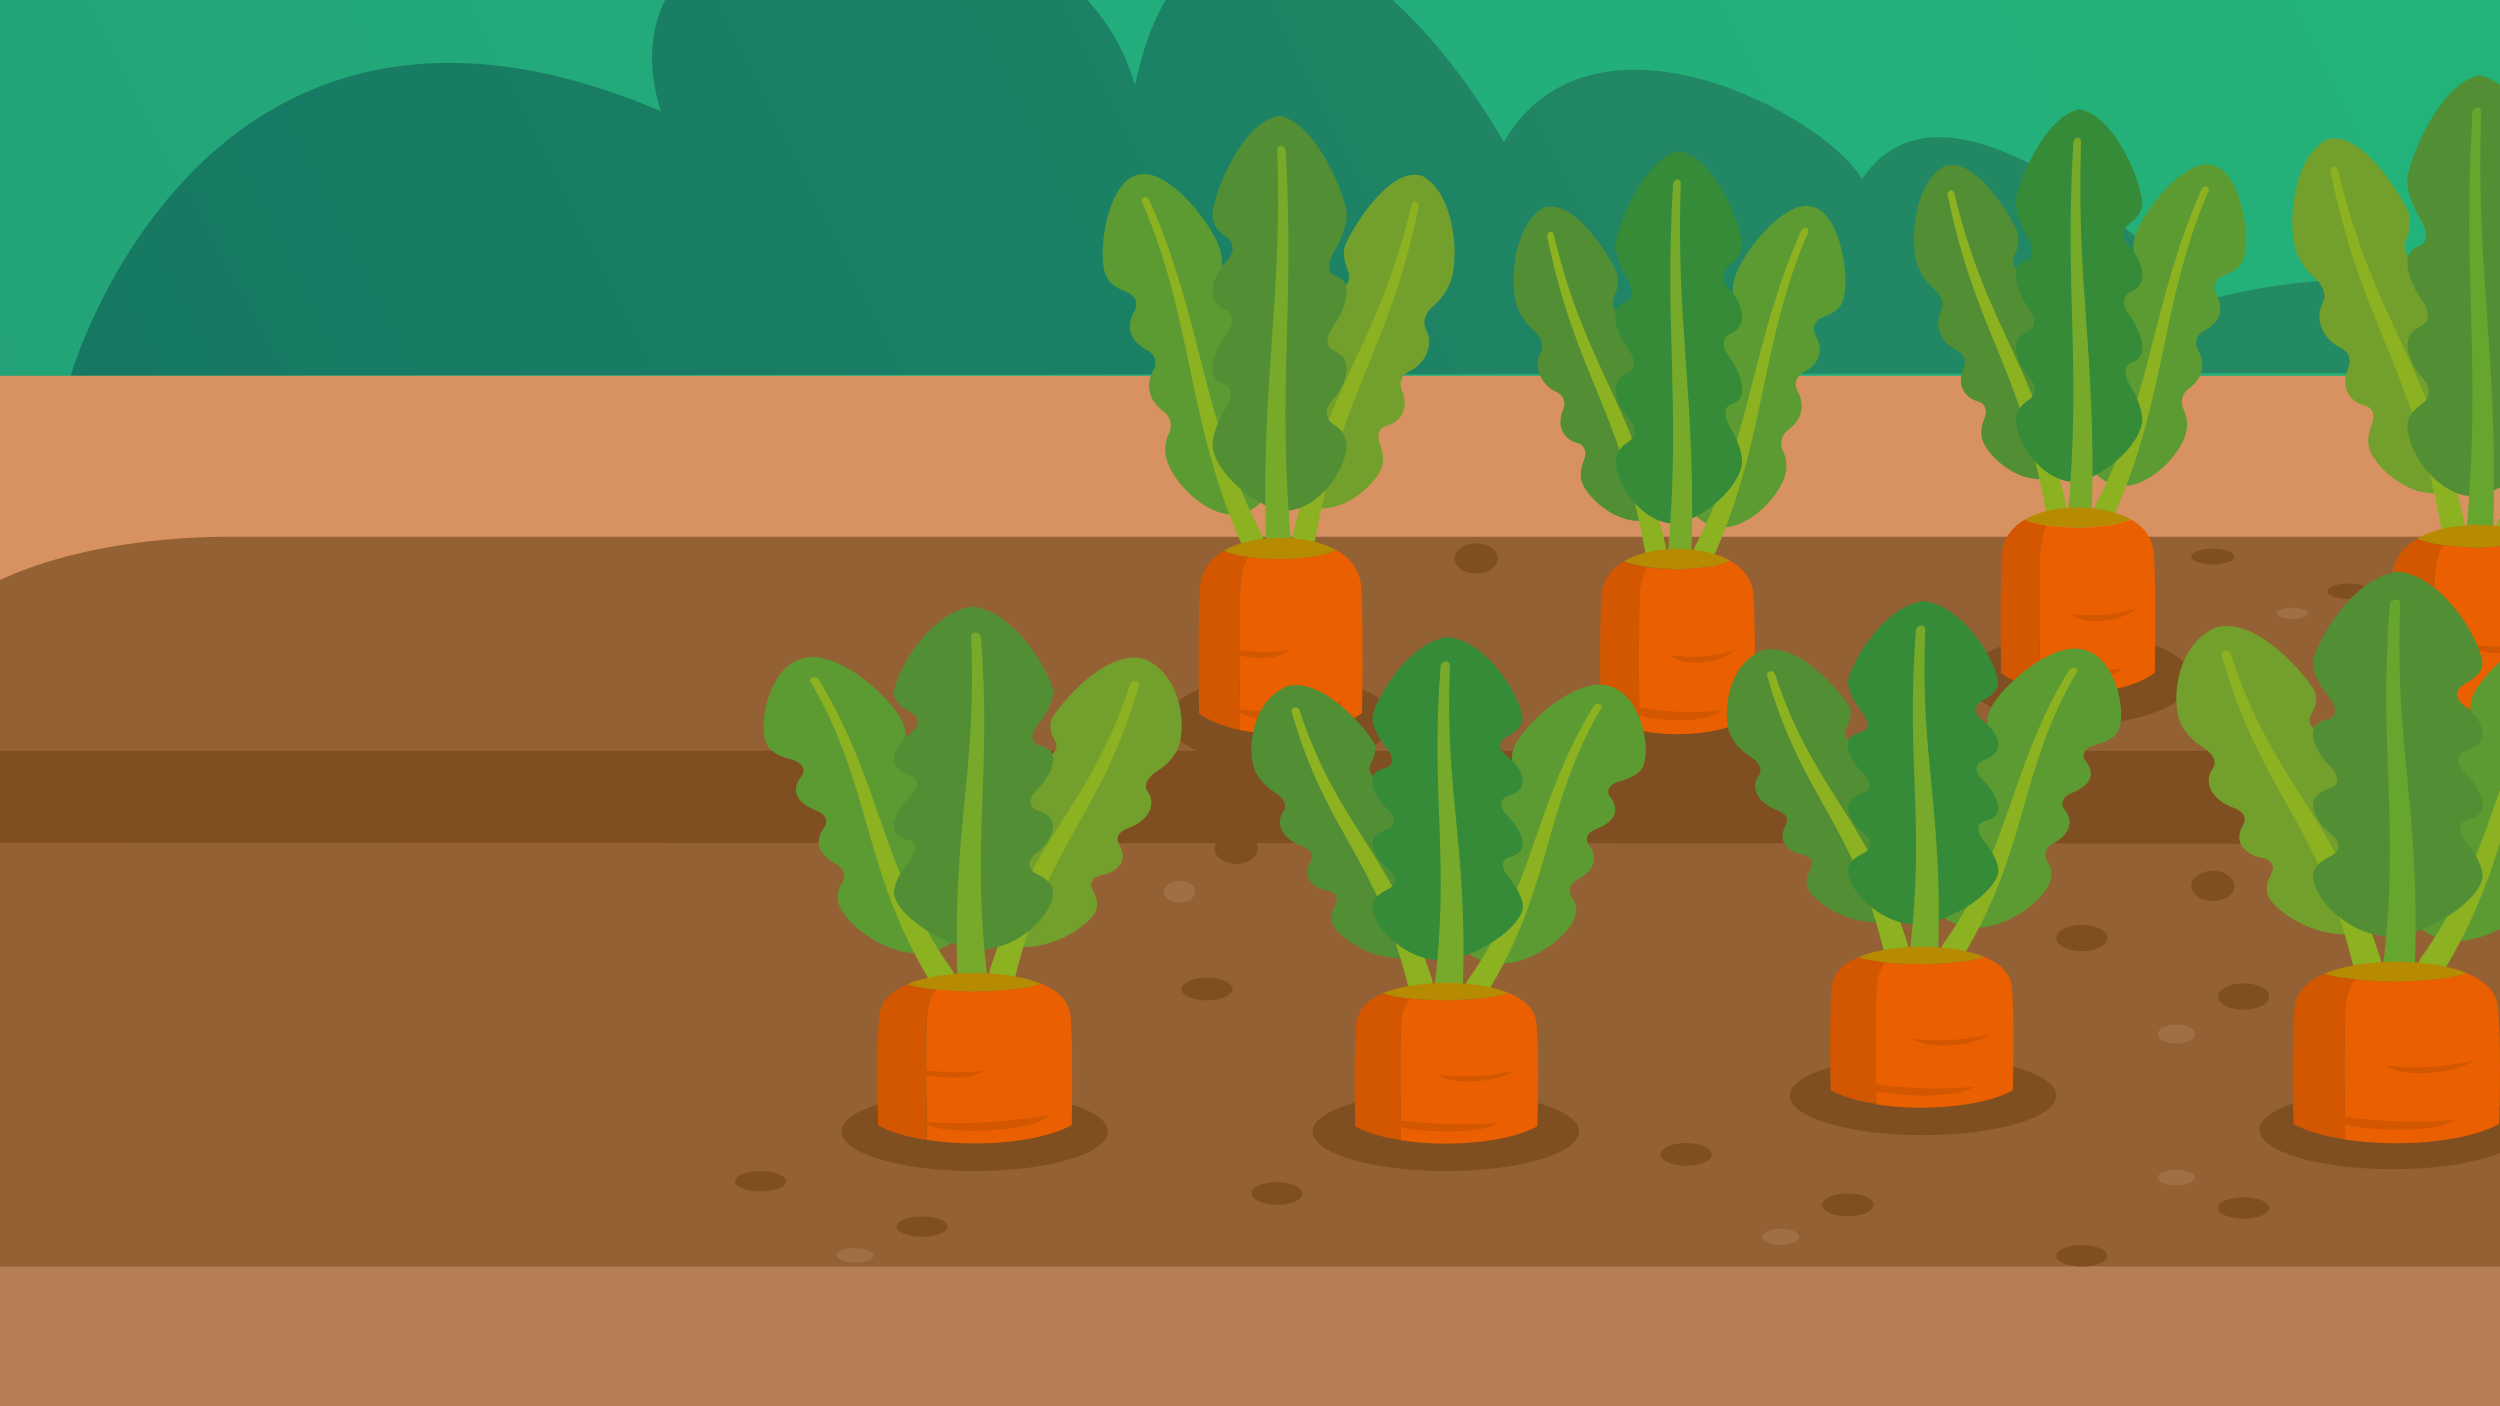 <?xml version="1.0" encoding="utf-8"?>
<!-- Generator: Adobe Illustrator 25.2.3, SVG Export Plug-In . SVG Version: 6.00 Build 0)  -->
<svg version="1.1" id="Layer_1" xmlns="http://www.w3.org/2000/svg" xmlns:xlink="http://www.w3.org/1999/xlink" x="0px" y="0px"
	 viewBox="0 0 1600 900" style="enable-background:new 0 0 1600 900;" xml:space="preserve">
<rect x="0" y="0" width="1600" height="900" fill="#333333" stroke="none"/>
<style type="text/css">
	.st0{clip-path:url(#SVGID_2_);}
	.st1{fill:url(#SVGID_3_);}
	.st2{fill:url(#SVGID_4_);}
	.st3{fill:#724925;}
	.st4{fill:#B57E54;}
	.st5{fill:#D89261;}
	.st6{fill:#946134;}
	.st7{fill:#804F21;}
	.st8{fill:#9F7045;}
	.st9{fill:#5C9B32;}
	.st10{fill:#8CB121;}
	.st11{fill:#73A02C;}
	.st12{fill:#528F34;}
	.st13{fill:#77AA2A;}
	.st14{fill:#B78B01;}
	.st15{fill:#EA6000;}
	.st16{fill:#D35600;}
	.st17{fill:#F1EDE3;}
	.st18{fill:#E6DFCE;}
	.st19{fill:#368B38;}
	.st20{fill:#67A62E;}
</style>
<g>
	<defs>
		<rect id="SVGID_1_" width="1600" height="900"/>
	</defs>
	<clipPath id="SVGID_2_">
		<use xlink:href="#SVGID_1_"  style="overflow:visible;"/>
	</clipPath>
	<g class="st0">
		
			<linearGradient id="SVGID_3_" gradientUnits="userSpaceOnUse" x1="-556.742" y1="201.433" x2="2565.368" y2="1773.823" gradientTransform="matrix(1 0 0 -1 0 900)">
			<stop  offset="0" style="stop-color:#FFFFFF"/>
			<stop  offset="7.000000e-02" style="stop-color:#229D73"/>
			<stop  offset="0.32" style="stop-color:#23A97A"/>
			<stop  offset="0.39" style="stop-color:#23AD7C"/>
			<stop  offset="0.4" style="stop-color:#23AD7C"/>
			<stop  offset="0.72" style="stop-color:#23B477"/>
		</linearGradient>
		<path class="st1" d="M-460.9-129.4C348.4-187.5,815.8,19,1232.8-35.5c160.7-21,305.6-74.3,646,54.4l5.9,229.8L-461,245.3
			L-460.9-129.4z"/>
		
			<linearGradient id="SVGID_4_" gradientUnits="userSpaceOnUse" x1="16.4" y1="279.521" x2="2136.99" y2="1347.511" gradientTransform="matrix(1 0 0 -1 0 900)">
			<stop  offset="9.000000e-02" style="stop-color:#167863"/>
			<stop  offset="0.33" style="stop-color:#1A8065"/>
			<stop  offset="0.48" style="stop-color:#208664"/>
			<stop  offset="0.72" style="stop-color:#268C63"/>
		</linearGradient>
		<path class="st2" d="M45.2,240.5c0,0,84.3-294.2,377.7-169.4C372.3-90.8,679.2-107.4,726.4,54.4C756.7-90.8,874.8-59,962.4,90.8
			c57.3-97.2,205.7-17,229.3,23.8c60.7-90.7,219.2,77.9,219.2,77.9c37.4-10.2,113.4-25.1,201.5,0.4c34.9,10.2,68.1,25.5,98.3,45.6
			L45.2,240.5z"/>
		<polygon class="st3" points="-448,330.1 -449.5,1073.3 1916,1073.3 1923.4,330.1 		"/>
		<path class="st4" d="M-449.6,1024.5c0,0,271.4,7.2,724.1,33.8c334.5,26.6,1675.1-58.2,1748.9-151.8l-3.6-486.8l-2469.1-89.6
			L-449.6,1024.5z"/>
		<path class="st5" d="M-470.2,587c0,0,719.7,21.2,768.8,14c91.2-13.4,135.7-40.3,79-80.7s77-53.8,299.7-53.8
			s1215.2-10.6,1215.2-10.6l2.2-215.4h-2368L-470.2,587z"/>
		<path class="st6" d="M2226.3,810.6H-121.2c-136,0-230.6-55.6-184.3-108.2l269-305.7c28.1-31.9,101.8-53.2,184.3-53.2h1809.5
			c82.5,0,156.2,21.3,184.4,53.2l269,305.7C2457,755,2362.3,810.6,2226.3,810.6z"/>
		<polygon class="st7" points="1889.5,480.5 -13.7,480.5 -92.8,539.2 1932.5,540.2 		"/>
		<path class="st7" d="M717.8,499.9c0,5.4-6.2,9.7-13.8,9.7s-13.8-4.4-13.8-9.7s6.2-9.7,13.8-9.7S717.8,494.5,717.8,499.9z"/>
		<path class="st7" d="M805,543.2c0,5.4-6.2,9.7-13.8,9.7s-13.8-4.4-13.8-9.7s6.2-9.7,13.8-9.7S805,537.8,805,543.2z"/>
		<path class="st8" d="M764.9,570.7c0,3.9-4.5,7-10,7s-10-3.1-10-7s4.5-7,10-7S764.9,566.8,764.9,570.7z"/>
		<path class="st7" d="M1216.8,499.4c0,5.4-6.2,9.7-13.8,9.7s-13.8-4.4-13.8-9.7s6.2-9.7,13.8-9.7S1216.8,494,1216.8,499.4z"/>
		<path class="st7" d="M1303.9,542.6c0,5.4-6.2,9.7-13.8,9.7s-13.8-4.4-13.8-9.7s6.2-9.7,13.8-9.7S1303.9,537.3,1303.9,542.6z"/>
		<path class="st7" d="M958.5,357.4c0,5.4-6.2,9.7-13.8,9.7s-13.8-4.4-13.8-9.7s6.2-9.7,13.8-9.7S958.5,352,958.5,357.4z"/>
		<path class="st7" d="M996.2,532.9c0,5.4-6.2,9.7-13.8,9.7s-13.8-4.3-13.8-9.7s6.2-9.7,13.8-9.7S996.2,527.5,996.2,532.9z"/>
		<path class="st8" d="M1263.8,570.2c0,3.9-4.5,7-9.9,7s-10-3.1-10-7s4.4-7,10-7S1263.8,566.3,1263.8,570.2z"/>
		<path class="st7" d="M1430,567c0-5.4-6.2-9.7-13.8-9.7s-13.8,4.3-13.8,9.7s6.2,9.7,13.8,9.7S1430,572.4,1430,567z"/>
		<path class="st7" d="M1517.2,523.7c0-5.4-6.2-9.7-13.8-9.7s-13.8,4.3-13.8,9.7s6.2,9.7,13.8,9.7S1517.2,529.1,1517.2,523.7z"/>
		<path class="st8" d="M1477.1,496.1c0-3.9-4.4-7-9.9-7s-10,3.1-10,7s4.5,7,10,7S1477.1,500,1477.1,496.1z"/>
		<path class="st7" d="M1430,356.2c0,2.8-6.2,5-13.8,5s-13.8-2.2-13.8-5s6.2-5,13.8-5S1430,353.5,1430,356.2z"/>
		<path class="st7" d="M1517.2,378.4c0,2.8-6.2,5-13.8,5s-13.8-2.2-13.8-5s6.2-5,13.8-5S1517.2,375.7,1517.2,378.4z"/>
		<path class="st8" d="M1477.1,392.6c0,2-4.4,3.6-9.9,3.6s-10-1.6-10-3.6s4.5-3.6,10-3.6S1477.1,390.6,1477.1,392.6z"/>
		<ellipse class="st7" cx="819.5" cy="461" rx="71.9" ry="29.1"/>
		<ellipse class="st7" cx="1073.4" cy="461" rx="71.9" ry="29.1"/>
		<ellipse class="st7" cx="1330.6" cy="434.5" rx="71.9" ry="29.1"/>
		<ellipse class="st7" cx="1583.8" cy="459.7" rx="71.9" ry="29.1"/>
		<path class="st9" d="M792.1,204.7c-1.3-4.9-4.5-8.8-8.9-12c-4.3-3.3-5.7-9.1-3.4-14c2.5-5.1,3-11,1.6-16.5
			c-2.5-15.3-35.1-58.3-54.9-49.8c-18.1,6.2-24.8,51.1-18.5,64.4c2.2,4.8,7.1,7.8,13,10c5.8,2.3,7.7,7.7,5,12.4
			c-2.9,4.9-3.7,10.3-1.9,14.8s5.7,7.8,10.6,10.4c4.4,2.3,6.1,7.8,3.7,12.2c-0.1,0.1-0.1,0.2-0.2,0.3c-2.7,4.4-3.5,9.6-2.2,14.6
			c1.3,4.9,4.5,8.8,8.9,12c4.2,3.2,5.6,8.9,3.3,13.7c-2.5,4.9-3.1,10.5-1.8,15.9c3.3,14.9,27.3,40.6,47.9,35.5
			c19.8-3.9,31.9-36.6,25.7-49.7c-2.2-4.7-7.1-7.5-13-9.5c-5.8-2.1-7.6-7.4-4.9-12.2c2.9-5.1,3.7-10.4,2-14.9s-5.6-7.6-10.5-10.2
			c-4.4-2.3-6.1-7.7-3.8-12.1c0.1-0.2,0.2-0.3,0.3-0.5C792.5,215,793.3,209.7,792.1,204.7z"/>
		<path class="st10" d="M794,346.9c-35-80.6-30.1-140.8-63-217.6c-0.5-1.1-0.1-2.3,1-2.9c0.1-0.1,0.3-0.1,0.4-0.1
			c1.4-0.2,2.7,0.5,3.2,1.8c34.5,78,33.4,140.2,72.2,214.6c1.6,3.5,0.2,7.6-3.3,9.2c-0.1,0.1-0.3,0.1-0.4,0.2
			c-3.6,1.4-8.1-0.7-9.9-4.9L794,346.9z"/>
		<path class="st11" d="M847.7,193c1.8-4.4,5.6-7.4,10.5-8.8s6.5-6.1,4.3-11.5s-3.2-10.8-1.7-15.6c4-9.9,28.4-51.3,49.4-44.5
			c19.9,10.5,23.7,48.2,18.8,65.8c-2.2,6.7-6.1,12.7-11.5,17.3c-5.2,4.4-7.3,10.3-5,14.8c2.5,4.6,2.8,10,0.9,14.9
			c-2,5.4-6.1,9.7-11.3,12.2c-5,2.3-7,7-5,11.9s2.7,9.9,0.8,14.3c-1.9,4.4-5.8,7.6-10.5,8.7c-4.7,1.2-6.6,5.9-4.4,11.3
			s2.9,10.6,1.4,15.3c-4.2,11.5-25.8,30.7-45.1,25.4c-18.8-7-27.9-29-22.9-46.5c2.2-6.8,6.3-12.8,11.7-17.3
			c5.3-4.4,7.4-10.2,5.1-14.6c-2.5-4.5-2.9-9.9-1-14.8c2.1-5.3,6.2-9.7,11.4-12c5-2.2,7.1-6.9,5-11.8S845.9,197.4,847.7,193z"/>
		<path class="st10" d="M841.6,345.8c18.2-100.2,46.3-117.4,66.3-213.1c0.4-1.4-0.3-2.9-1.6-3.6c-1.2-0.4-2.5,0.5-2.9,2
			c-22.1,91.8-51.8,109.2-75.6,209.9c-1.3,4.5,0.7,9.2,4.6,10.9s7.9-0.9,9.1-5.8C841.5,346.1,841.5,345.9,841.6,345.8z"/>
		<path class="st12" d="M861.9,186.6c0-6.2-3.2-8.7-7.9-10.3c-4.5-2-4.3-8.9,0.3-16.3c4.8-8,7.7-16.8,7.7-22.8
			c-0.5-10.4-18.4-57.8-43-63.1c-22.1,2.9-41.1,44.6-43,63.1c0,6.2,3.5,10.8,9,14.6c5.2,4.1,5.2,10.2,0,15.4c-5.4,5.5-9,13.2-9,19.3
			s3.5,9.6,8.8,12.1c5,2.9,4.8,9.1-0.2,15.5c-5.2,6.9-8.6,15.7-8.6,21.8c0,6.2,3.3,8.8,8.1,10.4c4.6,2,4.4,8.7-0.3,16.1
			c-4.8,7.9-7.8,16.8-7.8,22.9c0.8,13,18.9,33.7,41.3,41.1c21.5,4.5,43.5-21.9,44.6-41.1c0-6.2-3.6-10.6-9-14.1
			c-5.2-3.8-5.1-10,0-15.4c5.4-5.8,9-13.8,9-19.9c0-6.2-3.5-9.4-8.7-11.7c-4.9-2.6-4.7-8.9,0.2-15.6
			C858.6,201.5,861.9,192.6,861.9,186.6z"/>
		<path class="st13" d="M810.2,347.7c-2.9-109.8,10.5-152,7.3-251.4c-0.1-1.8,1.1-3,2.6-2.9c1.6,0.4,2.7,1.8,2.7,3.5
			c5.9,102.6-5.5,150.2,3.6,251.7c0.5,5.3-2.8,9.9-7.3,10.1s-8.6-4.6-8.9-10.5C810.2,348,810.2,347.8,810.2,347.7z"/>
		<path class="st14" d="M855.3,352.1c-15.2-8.5-35.7-7.9-35.7-7.9s-21.2-0.6-36.4,8.3c6.4,3.1,19.9,5.3,35.6,5.3
			C835.2,357.8,849.2,355.4,855.3,352.1z"/>
		<path class="st15" d="M871.1,375.4c-0.9-11.5-7.6-18.7-15.8-23.3c-6.1,3.3-20.1,5.7-36.5,5.7c-6.8,0-13.5-0.4-20.2-1.3
			c-2.6,4.5-4.4,10.6-4.8,19c-0.5,12.2-0.7,49-0.2,91.7c8.5,1.8,17.1,2.6,25.8,2.6c22.4,0,41.9-5.5,52.3-13.5
			C872.4,418.2,872,386.6,871.1,375.4z"/>
		<path class="st16" d="M793.8,375.4c0.3-8.4,2.2-14.5,4.8-19c-3-0.4-5.9-1-8.8-1.7h-0.2c-1.2-0.3-2.2-0.6-3.2-0.9l-0.4-0.1
			c-1-0.3-1.9-0.7-2.9-1.2c-7.9,4.6-14.2,11.8-15.1,23s-1.3,43-0.6,81.1c6.1,4.6,15.2,8.3,26.2,10.6
			C793.2,424.4,793.3,387.6,793.8,375.4z"/>
		<path class="st17" d="M786.1,353.7l0.4,0.1L786.1,353.7z"/>
		<path class="st17" d="M789.7,354.7h0.2H789.7z"/>
		<path class="st18" d="M786.5,353.8c1,0.3,2,0.6,3.2,0.9C788.5,354.4,787.5,354.1,786.5,353.8z"/>
		<path class="st18" d="M783.2,352.5c0.9,0.4,1.9,0.8,2.9,1.2C785.1,353.3,784.1,352.9,783.2,352.5z"/>
		<path class="st18" d="M798.6,356.5c-3-0.4-5.9-1-8.8-1.7C792.7,355.5,795.7,356,798.6,356.5z"/>
		<path class="st16" d="M780,412.4c14.5,4.9,29.9,6.1,45,3.6C814.7,425.2,789.1,421.5,780,412.4z"/>
		<path class="st16" d="M859.4,448.9c0,0-35.9,9.4-69.5,4.7C800.4,465.3,855.1,461,859.4,448.9z"/>
		<path class="st9" d="M1099.6,219.8c1.2-4.6,4.3-8.3,8.4-11.3c4-3.1,5.4-8.6,3.2-13.2c-2.3-4.8-2.8-10.3-1.5-15.5
			c2.4-14.4,33.1-55,51.8-47c17,5.9,23.4,48.2,17.5,60.8c-2.1,4.5-6.7,7.4-12.3,9.4c-5.5,2.1-7.3,7.2-4.7,11.7
			c2.7,4.7,3.5,9.7,1.8,14s-5.4,7.4-10,9.9c-4.1,2.1-5.8,7.3-3.6,11.4c0.1,0.1,0.2,0.3,0.2,0.4c2.5,4.1,3.3,9.1,2.1,13.8
			c-1.2,4.6-4.3,8.3-8.4,11.3c-4,3-5.3,8.4-3.1,12.9c2.3,4.6,2.9,10,1.7,15c-3.2,14-25.8,38.3-45.2,33.5
			c-18.7-3.6-30.1-34.6-24.2-46.9c2.1-4.4,6.7-7.1,12.3-9s7.2-7,4.6-11.5c-2.7-4.8-3.5-9.9-1.9-14.1s5.3-7.2,9.9-9.6
			c4.1-2.2,5.7-7.2,3.6-11.4c-0.1-0.2-0.2-0.3-0.3-0.5C1099.2,229.6,1098.5,224.5,1099.6,219.8z"/>
		<path class="st10" d="M1097.8,353.9c33-76.1,28.4-132.8,59.4-205.3c0.5-1,0.1-2.2-0.9-2.7c-0.1-0.1-0.2-0.1-0.4-0.1
			c-1.3-0.2-2.6,0.5-3.1,1.7c-32.6,73.6-31.5,132.2-68.1,202.4c-1.5,3.3-0.1,7.2,3.1,8.7c0.1,0.1,0.2,0.1,0.4,0.2
			c3.4,1.3,7.6-0.7,9.4-4.6L1097.8,353.9z"/>
		<path class="st12" d="M1047.1,208.8c-1.8-4.2-5.5-7.2-9.9-8.3c-4.5-1.2-6.2-5.8-4-10.9s3-10.2,1.6-14.7
			c-3.7-9.3-26.8-48.4-46.6-42c-18.7,9.9-22.3,45.5-17.7,62.1c2,6.3,5.8,12,10.8,16.3c4.9,4.2,6.9,9.7,4.8,13.9
			c-2.3,4.3-2.6,9.4-0.9,14c1.9,5.1,5.7,9.2,10.6,11.5c4.7,2.2,6.7,6.6,4.7,11.2s-2.5,9.3-0.8,13.5c1.8,4.1,5.5,7.2,9.9,8.2
			c4.4,1.1,6.2,5.6,4.2,10.6s-2.8,10-1.4,14.4c3.9,10.9,24.3,28.9,42.6,23.9c17.7-6.6,26.3-27.3,21.6-43.8c-2.1-6.4-5.9-12-11-16.4
			c-5-4.2-7-9.6-4.8-13.8c2.4-4.3,2.7-9.4,0.9-13.9c-2-5-5.8-9.1-10.8-11.3c-4.8-2.1-6.7-6.5-4.7-11.1S1048.8,213,1047.1,208.8z"/>
		<path class="st10" d="M1052.9,352.9c-17.2-94.5-43.7-110.7-62.6-201c-0.4-1.3,0.2-2.8,1.5-3.4c1.2-0.3,2.4,0.5,2.7,1.8
			c0,0.1,0,0.1,0,0.2c20.8,86.6,48.8,103,71.3,198c1.2,4.3-0.7,8.7-4.3,10.3s-7.5-0.8-8.6-5.5L1052.9,352.9z"/>
		<path class="st19" d="M1033.8,202.7c0-5.9,3-8.2,7.5-9.7c4.3-1.9,4.1-8.4-0.2-15.3c-4.5-7.5-7.3-15.8-7.2-21.5
			c0.5-9.8,17.3-54.5,40.5-59.5c20.9,2.7,38.8,42,40.5,59.5c0,5.9-3.3,10.2-8.4,13.8c-4.9,3.9-4.9,9.7,0,14.5
			c5.1,5.2,8.5,12.5,8.5,18.2s-3.3,9.1-8.3,11.4c-4.7,2.7-4.5,8.6,0.2,14.6c4.9,6.6,8.1,14.8,8.1,20.5c0,5.9-3.1,8.3-7.6,9.8
			c-4.3,1.9-4.1,8.3,0.2,15.2c4.6,7.5,7.4,15.9,7.4,21.6c-0.7,12.3-17.9,31.8-38.9,38.8c-20.3,4.3-41.1-20.6-42.1-38.8
			c0-5.9,3.4-10,8.5-13.3c4.9-3.6,4.8-9.4,0-14.5c-5.1-5.5-8.5-13-8.4-18.7s3.3-8.8,8.2-11c4.6-2.5,4.4-8.4-0.2-14.7
			C1036.9,216.8,1033.8,208.4,1033.8,202.7z"/>
		<path class="st13" d="M1082.6,354.7c2.7-103.5-10-143.3-6.9-237.2c0.1-1.7-1-2.9-2.4-2.7c-1.5,0.4-2.6,1.7-2.6,3.3
			c-5.6,96.8,5.2,141.7-3.3,237.4c-0.4,5,2.6,9.3,6.9,9.5s8.1-4.4,8.4-9.9C1082.5,355,1082.5,354.8,1082.6,354.7z"/>
		<path class="st14" d="M1107.4,358.8c-14.3-8-33.7-7.5-33.7-7.5s-20-0.6-34.3,7.8c6.1,2.9,18.8,5,33.6,5
			C1088.4,364.2,1101.6,362,1107.4,358.8z"/>
		<path class="st15" d="M1122.2,380.9c-0.9-10.9-7.2-17.7-14.9-22c-5.7,3.1-19,5.4-34.4,5.4c-6.4,0-12.7-0.4-19-1.3
			c-2.4,4.2-4.2,10-4.5,17.9c-0.5,11.5-0.6,46.2-0.2,86.5c8,1.7,16.1,2.5,24.3,2.5c21.1,0,39.5-5.1,49.3-12.8
			C1123.5,421.2,1123.1,391.4,1122.2,380.9z"/>
		<path class="st16" d="M1049.4,380.9c0.3-7.9,2.1-13.7,4.5-17.9c-2.8-0.4-5.5-0.9-8.3-1.6h-0.2c-1.1-0.3-2.1-0.6-3-0.9l-0.4-0.1
			c-0.9-0.3-1.8-0.7-2.7-1.1c-7.4,4.4-13.4,11.1-14.3,21.6s-1.2,40.5-0.6,76.5c5.8,4.4,14.4,7.9,24.7,10
			C1048.8,427,1048.9,392.4,1049.4,380.9z"/>
		<path class="st17" d="M1105.3,360.3l-0.4,0.1L1105.3,360.3z"/>
		<path class="st17" d="M1101.9,361.3h-0.2H1101.9z"/>
		<path class="st18" d="M1104.9,360.4c-0.9,0.3-1.9,0.6-3,0.9C1103,361,1103.9,360.7,1104.9,360.4z"/>
		<path class="st18" d="M1108,359.2c-0.9,0.4-1.8,0.8-2.7,1.1C1106.2,360,1107.1,359.6,1108,359.2z"/>
		<path class="st18" d="M1093.4,362.9c2.8-0.4,5.5-0.9,8.3-1.6C1099,362,1096.2,362.6,1093.4,362.9z"/>
		<path class="st16" d="M1111,415.7c-13.7,4.6-28.2,5.8-42.4,3.4C1078.3,427.8,1102.4,424.3,1111,415.7z"/>
		<path class="st16" d="M1036.1,450.1c0,0,33.9,8.8,65.6,4.4C1091.7,465.6,1040.2,461.5,1036.1,450.1z"/>
		<path class="st9" d="M1355.9,193.2c1.2-4.6,4.3-8.3,8.4-11.3c4-3.1,5.4-8.6,3.2-13.2c-2.3-4.8-2.8-10.3-1.5-15.5
			c2.4-14.4,33.1-55,51.8-47c17,5.8,23.4,48.2,17.5,60.8c-2,4.5-6.7,7.4-12.3,9.4c-5.5,2.1-7.3,7.2-4.7,11.7c2.7,4.7,3.5,9.7,1.8,14
			s-5.4,7.4-10,9.9c-4.1,2.1-5.8,7.2-3.6,11.4c0.1,0.2,0.2,0.3,0.3,0.5c2.5,4.1,3.3,9.1,2.1,13.8c-1.2,4.6-4.3,8.3-8.4,11.3
			c-4,3-5.3,8.4-3.1,12.9c2.4,4.6,2.9,10,1.7,15c-3.2,14-25.8,38.3-45.2,33.5c-18.7-3.6-30.1-34.6-24.2-46.9c2.1-4.4,6.7-7.1,12.3-9
			s7.2-7,4.6-11.5c-2.7-4.8-3.5-9.9-1.9-14.1s5.3-7.2,9.9-9.6c4.1-2.2,5.7-7.3,3.6-11.4c-0.1-0.2-0.2-0.3-0.3-0.4
			C1355.5,203,1354.7,198,1355.9,193.2z"/>
		<path class="st10" d="M1354.1,327.4c33-76.1,28.4-132.8,59.4-205.3c0.5-1,0.1-2.2-0.9-2.7c-0.1-0.1-0.2-0.1-0.4-0.1
			c-1.3-0.2-2.6,0.5-3.1,1.7c-32.6,73.6-31.5,132.2-68.1,202.4c-1.5,3.3-0.1,7.2,3.1,8.7c0.1,0.1,0.2,0.1,0.4,0.2
			c3.4,1.3,7.6-0.7,9.4-4.6L1354.1,327.4z"/>
		<path class="st12" d="M1303.4,182.2c-1.7-4.1-5.3-7-9.9-8.3s-6.2-5.8-4-10.9s3-10.2,1.6-14.7c-3.7-9.3-26.8-48.4-46.6-42
			c-18.7,9.9-22.3,45.5-17.7,62.1c2,6.3,5.8,12,10.8,16.3c4.9,4.2,6.9,9.7,4.8,13.9c-2.3,4.3-2.6,9.4-0.9,14
			c1.9,5.1,5.7,9.2,10.6,11.5c4.7,2.2,6.7,6.6,4.7,11.2s-2.5,9.3-0.8,13.4c1.8,4.1,5.5,7.2,9.9,8.2c4.4,1.1,6.2,5.6,4.2,10.6
			s-2.8,10-1.3,14.4c3.9,10.9,24.3,28.9,42.5,23.9c17.7-6.6,26.3-27.3,21.6-43.8c-2.1-6.4-5.9-12-11-16.4c-5-4.2-7-9.6-4.8-13.8
			c2.4-4.3,2.7-9.4,0.9-13.9c-2-5-5.8-9.1-10.8-11.3c-4.8-2.1-6.7-6.5-4.7-11.1S1305.1,186.4,1303.4,182.2z"/>
		<path class="st10" d="M1309.2,326.3c-17.2-94.5-43.7-110.7-62.6-201c-0.4-1.3,0.2-2.8,1.5-3.4c1.2-0.4,2.3,0.5,2.7,1.9
			c20.8,86.6,48.8,103,71.3,198c1.2,4.3-0.7,8.7-4.3,10.3s-7.5-0.8-8.6-5.5C1309.3,326.6,1309.2,326.4,1309.2,326.3z"/>
		<path class="st19" d="M1290,176.1c0-5.9,3-8.2,7.5-9.7c4.3-1.9,4-8.4-0.2-15.4c-4.5-7.5-7.3-15.8-7.2-21.5
			c0.5-9.8,17.3-54.6,40.5-59.5c20.9,2.7,38.8,42.1,40.5,59.5c0,5.9-3.3,10.2-8.5,13.8c-4.9,3.9-4.9,9.7,0,14.5
			c5.1,5.2,8.5,12.5,8.5,18.2s-3.3,9.1-8.3,11.4c-4.7,2.7-4.5,8.6,0.2,14.6c4.9,6.6,8.1,14.8,8.1,20.5c0,5.9-3.1,8.3-7.6,9.8
			c-4.3,1.9-4.1,8.2,0.2,15.2c4.6,7.4,7.4,15.9,7.4,21.6c-0.7,12.3-17.9,31.8-38.9,38.8c-20.3,4.3-41.1-20.6-42.1-38.8
			c0-5.9,3.4-10,8.5-13.3c4.9-3.6,4.8-9.4,0-14.5c-5.1-5.5-8.5-13-8.4-18.7s3.3-8.9,8.2-11c4.6-2.5,4.4-8.4-0.2-14.7
			C1293.1,190.2,1290,181.8,1290,176.1z"/>
		<path class="st13" d="M1338.8,328.1c2.7-103.5-10-143.3-6.9-237.2c0.1-1.7-1-2.9-2.4-2.7c-1.5,0.4-2.6,1.7-2.6,3.3
			c-5.6,96.8,5.2,141.7-3.4,237.4c-0.4,5,2.6,9.3,6.9,9.5s8.1-4.4,8.4-9.9C1338.8,328.4,1338.8,328.3,1338.8,328.1z"/>
		<path class="st14" d="M1363.6,332.3c-14.3-8-33.7-7.5-33.7-7.5s-20-0.6-34.3,7.8c6.1,3,18.8,5,33.6,5
			C1344.6,337.6,1357.9,335.4,1363.6,332.3z"/>
		<path class="st15" d="M1378.5,354.3c-0.9-10.9-7.2-17.7-14.9-22c-5.7,3.1-19,5.4-34.4,5.4c-6.4,0-12.7-0.4-19-1.3
			c-2.4,4.2-4.2,10-4.5,17.9c-0.5,11.5-0.6,46.2-0.2,86.5c8,1.7,16.1,2.5,24.3,2.5c21.1,0,39.5-5.1,49.3-12.8
			C1379.7,394.7,1379.3,364.8,1378.5,354.3z"/>
		<path class="st16" d="M1305.7,354.3c0.3-7.9,2.1-13.7,4.5-17.9c-2.8-0.4-5.5-0.9-8.3-1.6h-0.2c-1.1-0.3-2.1-0.6-3-0.9
			c-0.1,0-0.3-0.1-0.4-0.1c-0.9-0.3-1.8-0.7-2.7-1.1c-7.4,4.4-13.4,11.1-14.3,21.6s-1.2,40.5-0.6,76.5c5.8,4.4,14.4,7.9,24.7,10
			C1305,400.5,1305.2,365.8,1305.7,354.3z"/>
		<path class="st17" d="M1361.5,333.7c-0.1,0-0.3,0.1-0.4,0.1C1361.3,333.8,1361.4,333.8,1361.5,333.7z"/>
		<path class="st17" d="M1358.1,334.8h-0.2H1358.1z"/>
		<path class="st18" d="M1361.1,333.9c-0.9,0.3-1.9,0.6-3,0.9C1359.2,334.5,1360.2,334.2,1361.1,333.9z"/>
		<path class="st18" d="M1364.2,332.6c-0.9,0.4-1.8,0.8-2.7,1.1C1362.5,333.4,1363.4,333.1,1364.2,332.6z"/>
		<path class="st18" d="M1349.7,336.4c2.8-0.4,5.5-0.9,8.3-1.6C1355.3,335.5,1352.5,336,1349.7,336.4z"/>
		<path class="st16" d="M1367.3,389.2c-13.7,4.6-28.2,5.8-42.4,3.4C1334.6,401.2,1358.7,397.8,1367.3,389.2z"/>
		<path class="st16" d="M1292.3,423.5c0,0,33.9,8.9,65.6,4.4C1348,439,1296.4,435,1292.3,423.5z"/>
		<path class="st9" d="M1615,187.3c1.4-5.2,4.8-9.4,9.5-12.8c4.5-3.5,6.1-9.7,3.6-14.9c-2.6-5.5-3.2-11.7-1.7-17.5
			c2.7-16.3,37.3-62.1,58.5-53c19.2,6.6,26.4,54.4,19.8,68.6c-2.3,5.1-7.5,8.3-13.9,10.7c-6.2,2.4-8.2,8.2-5.3,13.2
			c3,5.3,3.9,10.9,2.1,15.8s-6,8.3-11.3,11.1c-4.7,2.4-6.5,8.2-4.1,12.8c0.1,0.2,0.2,0.3,0.3,0.5c2.8,4.7,3.7,10.3,2.4,15.6
			c-1.4,5.2-4.8,9.3-9.5,12.8c-4.5,3.4-5.9,9.5-3.5,14.6c2.6,5.2,3.3,11.2,1.9,16.9c-3.6,15.8-29.1,43.3-51,37.8
			c-21.1-4.1-34-39-27.3-53c2.3-5,7.6-8,13.9-10.1c6.2-2.2,8.1-7.9,5.2-13c-3.1-5.4-4-11.1-2.1-15.9s6-8.1,11.1-10.8
			c4.7-2.4,6.5-8.2,4-12.9c-0.1-0.2-0.2-0.3-0.3-0.5C1614.5,198.4,1613.7,192.7,1615,187.3z"/>
		<path class="st10" d="M1613,338.8c37.3-85.9,32.1-149.9,67.1-231.7c0.5-1.1,0.1-2.5-1.1-3c-0.1-0.1-0.3-0.1-0.4-0.1
			c-1.5-0.2-2.9,0.5-3.4,1.9c-36.8,83-35.5,149.2-76.8,228.5c-1.7,3.7-0.2,8.1,3.5,9.8c0.1,0.1,0.3,0.1,0.4,0.2
			c3.9,1.5,8.6-0.8,10.6-5.2L1613,338.8z"/>
		<path class="st11" d="M1555.7,175c-1.9-4.7-6-7.9-11.2-9.3c-5-1.4-7-6.6-4.6-12.3s3.3-11.5,1.8-16.6
			c-4.2-10.5-30.3-54.6-52.6-47.4c-21.2,11.2-25.2,51.4-20,70.1c2.3,7.1,6.5,13.5,12.2,18.4c5.5,4.7,7.8,11,5.4,15.7
			c-2.6,4.9-3,10.7-1,15.8c2.2,5.7,6.5,10.4,12,13c5.3,2.5,7.5,7.5,5.3,12.7s-2.8,10.5-0.9,15.2s6,7.9,11.2,9.2s7,6.3,4.7,12
			s-3.1,11.3-1.5,16.3c4.4,12.3,27.4,32.6,48.1,27c20-7.4,29.7-30.9,24.3-49.5c-2.4-7.2-6.7-13.6-12.5-18.5
			c-5.6-4.7-7.9-10.8-5.4-15.5c2.7-4.8,3-10.6,1-15.7c-2.2-5.7-6.5-10.3-12-12.8c-5.4-2.4-7.6-7.4-5.3-12.6S1557.7,179.6,1555.7,175
			z"/>
		<path class="st10" d="M1562.3,337.6c-19.4-106.7-49.3-125-70.6-226.9c-0.5-1.5,0.3-3.1,1.7-3.8c1.3-0.4,2.6,0.6,3,2.2
			c23.5,97.7,55.1,116.3,80.5,223.5c1.4,4.8-0.8,9.8-4.8,11.6s-8.5-1-9.7-6.2C1562.4,337.9,1562.3,337.7,1562.3,337.6z"/>
		<path class="st12" d="M1540.7,168.1c0-6.6,3.4-9.2,8.4-11c4.8-2.1,4.6-9.4-0.3-17.3c-5.1-8.5-8.2-17.9-8.2-24.3
			c0.6-11.1,19.6-61.6,45.8-67.2c23.6,3,43.7,47.5,45.8,67.2c0,6.6-3.8,11.5-9.6,15.6c-5.6,4.4-5.5,10.9,0,16.4
			c5.8,5.9,9.6,14.1,9.6,20.6s-3.8,10.2-9.3,12.9c-5.3,3-5.1,9.6,0.2,16.5c5.6,7.4,9.2,16.7,9.1,23.2c0,6.6-3.5,9.3-8.6,11.1
			c-4.9,2.1-4.7,9.3,0.3,17.1c5.2,8.4,8.4,17.9,8.3,24.4c-0.8,13.8-20.2,35.9-44,43.8c-22.9,4.8-46.3-23.3-47.5-43.8
			c0-6.6,3.8-11.2,9.6-15c5.5-4.1,5.5-10.6,0-16.4c-5.8-6.2-9.6-14.7-9.5-21.1c0-6.6,3.7-10,9.2-12.4c5.2-2.8,5-9.5-0.2-16.6
			C1544.2,184,1540.7,174.5,1540.7,168.1z"/>
		<path class="st20" d="M1595.7,339.6c3-116.9-11.2-161.8-7.8-267.7c0.1-1.9-1.2-3.2-2.7-3c-1.7,0.4-2.9,1.9-2.9,3.7
			c-6.3,109.3,5.8,159.9-3.8,268c-0.5,5.6,2.9,10.5,7.8,10.7s9.1-5,9.5-11.1C1595.7,340,1595.7,339.8,1595.7,339.6z"/>
		<path class="st14" d="M1623.7,344.3c-16.2-9.1-38-8.4-38-8.4s-22.5-0.7-38.7,8.8c6.9,3.3,21.2,5.6,37.9,5.6
			C1602.3,350.4,1617.3,347.9,1623.7,344.3z"/>
		<path class="st15" d="M1640.5,369.2c-1-12.3-8.1-19.9-16.8-24.8c-6.5,3.5-21.4,6-38.8,6c-7.2,0-14.4-0.5-21.5-1.4
			c-2.7,4.8-4.7,11.3-5.1,20.2c-0.5,13-0.7,52.1-0.2,97.7c9,1.9,18.2,2.8,27.4,2.8c23.8,0,44.6-5.8,55.7-14.4
			C1641.9,414.7,1641.5,381,1640.5,369.2z"/>
		<path class="st16" d="M1558.3,369.2c0.4-8.9,2.3-15.5,5.1-20.2c-3.1-0.4-6.3-1-9.3-1.8h-0.2c-1.2-0.3-2.3-0.6-3.4-1l-0.5-0.1
			c-1-0.4-2.1-0.8-3.1-1.2c-8.4,4.9-15.1,12.5-16.1,24.4s-1.4,45.7-0.7,86.3c6.5,4.9,16.2,8.9,27.9,11.3
			C1557.6,421.3,1557.8,382.1,1558.3,369.2z"/>
		<path class="st16" d="M1627.9,408.5c-15.4,5.2-31.9,6.5-47.9,3.9C1591,422.1,1618.2,418.3,1627.9,408.5z"/>
		<path class="st16" d="M1543.3,447.4c0,0,38.3,10,74,5C1606.1,464.8,1547.9,460.3,1543.3,447.4z"/>
		<path class="st7" d="M503.1,756c0,3.6-7.3,6.5-16.4,6.5s-16.4-2.9-16.4-6.5s7.3-6.5,16.4-6.5S503.1,752.4,503.1,756z"/>
		<path class="st7" d="M606.6,785c0,3.6-7.3,6.5-16.4,6.5s-16.4-2.9-16.4-6.5s7.3-6.5,16.4-6.5S606.6,781.4,606.6,785z"/>
		<path class="st8" d="M559,803.5c0,2.6-5.3,4.7-11.8,4.7s-11.8-2.1-11.8-4.7s5.3-4.7,11.8-4.7S559,800.9,559,803.5z"/>
		<path class="st7" d="M1095.6,738.8c0,4-7.3,7.3-16.4,7.3s-16.4-3.2-16.4-7.3s7.3-7.3,16.4-7.3S1095.6,734.8,1095.6,738.8z"/>
		<path class="st7" d="M1199,771.1c0,4-7.3,7.3-16.4,7.3s-16.4-3.3-16.4-7.3s7.3-7.3,16.4-7.3S1199,767.1,1199,771.1z"/>
		<path class="st7" d="M788.9,633c0,4-7.3,7.3-16.4,7.3s-16.4-3.3-16.4-7.3s7.3-7.3,16.4-7.3S788.9,629,788.9,633z"/>
		<path class="st7" d="M833.7,763.8c0,4-7.3,7.3-16.4,7.3s-16.4-3.3-16.4-7.3s7.3-7.3,16.4-7.3S833.7,759.8,833.7,763.8z"/>
		<path class="st8" d="M1151.4,791.6c0,2.9-5.3,5.2-11.8,5.2s-11.8-2.3-11.8-5.2s5.3-5.2,11.8-5.2S1151.4,788.7,1151.4,791.6z"/>
		<path class="st7" d="M1348.8,803.7c0-3.8-7.3-6.9-16.4-6.9s-16.4,3.1-16.4,6.9s7.3,6.9,16.4,6.9S1348.8,807.5,1348.8,803.7z"/>
		<path class="st7" d="M1452.3,773.1c0-3.8-7.3-6.9-16.4-6.9s-16.4,3.1-16.4,6.9s7.3,6.9,16.4,6.9S1452.3,776.9,1452.3,773.1z"/>
		<ellipse class="st8" cx="1392.9" cy="753.6" rx="11.8" ry="5"/>
		<path class="st7" d="M1348.8,600.3c0,4.7-7.3,8.5-16.4,8.5s-16.4-3.8-16.4-8.5s7.3-8.4,16.4-8.4S1348.8,595.6,1348.8,600.3z"/>
		<path class="st7" d="M1452.3,637.8c0,4.7-7.3,8.4-16.4,8.4s-16.4-3.8-16.4-8.4s7.3-8.5,16.4-8.5S1452.3,633.2,1452.3,637.8z"/>
		<ellipse class="st8" cx="1392.9" cy="661.8" rx="11.8" ry="6.1"/>
		<ellipse class="st7" cx="623.8" cy="724.2" rx="85.3" ry="25.3"/>
		<ellipse class="st7" cx="925.3" cy="724.2" rx="85.3" ry="25.3"/>
		<ellipse class="st7" cx="1230.7" cy="701.2" rx="85.3" ry="25.3"/>
		<ellipse class="st7" cx="1531.3" cy="723" rx="85.3" ry="25.3"/>
		<path class="st9" d="M591.3,501.5c-1.5-4.3-5.4-7.6-10.6-10.4s-6.8-7.9-4-12.1c2.9-4.2,3.6-9.5,1.9-14.3
			c-3-13.3-41.6-50.6-65.2-43.2c-21.5,5.4-29.5,44.4-22,56c2.6,4.1,8.4,6.8,15.5,8.7c6.9,2,9.1,6.7,5.9,10.8
			c-3.4,4.3-4.4,8.9-2.3,12.9s6.7,6.8,12.5,9.1s7.3,7.1,4.3,10.9c-3.1,4-4.2,8.5-2.7,12.7s5.4,7.6,10.5,10.4s6.6,7.9,3.9,11.9
			c-2.9,4-3.7,9.1-2.1,13.8c4,12.9,32.4,35.3,56.9,30.8c23.5-3.4,37.9-31.8,30.5-43.2c-2.6-4.1-8.5-6.5-15.5-8.3
			c-6.9-1.8-9-6.4-5.8-10.6c3.4-4.4,4.4-9.1,2.4-13s-6.7-6.7-12.4-8.8s-7.2-7-4.2-10.9C591.7,510.4,592.8,505.8,591.3,501.5z"/>
		<path class="st10" d="M593.5,625.1c-41.5-70.1-35.8-122.3-74.8-189c-0.6-1.2,0.1-2.3,1.6-2.6c1.5-0.3,3,0.3,3.8,1.6
			c41,67.8,39.6,121.7,85.7,186.4c2,3.3-0.1,7-4.4,8.2s-9.6-0.6-11.8-4.2C593.7,625.3,593.6,625.2,593.5,625.1z"/>
		<path class="st11" d="M657.4,491.4c2.1-3.8,6.7-6.4,12.5-7.6c5.6-1.1,7.8-5.3,5.1-10s-3.7-9.4-2-13.6c4.7-8.6,33.8-44.6,58.7-38.7
			c23.6,9.1,28.1,41.9,22.3,57.2c-2.2,5.4-7.3,11-13.6,15c-6.2,3.9-8.6,9-6,12.8c2.9,3.7,3.3,8.8,1.1,12.9
			c-2.4,4.6-7.3,8.5-13.4,10.6c-5.9,2-8.4,6.1-5.9,10.3s3.2,8.6,1,12.4s-6.7,6.4-12.5,7.5c-5.6,1.1-7.8,5.2-5.2,9.8
			s3.5,9.3,1.7,13.3c-4.9,10-30.6,26.6-53.6,22c-22.3-6-33.1-25.2-27.2-40.3c2.3-5.4,7.4-11.1,13.9-15.1c6.3-3.8,8.8-8.8,6.1-12.7
			c-3-3.6-3.4-8.7-1.2-12.8c2.3-4.5,7.4-8.3,13.5-10.4c6-1.9,8.4-6,5.9-10.3S655.2,495.3,657.4,491.4z"/>
		<path class="st10" d="M650,624.1c21.6-87,55-102,78.8-185.1c0.4-1.3-0.4-2.6-1.7-3c-0.1,0-0.2,0-0.3-0.1c-1.4-0.3-2.9,0.4-3.4,1.8
			c-26.2,79.7-61.4,94.9-89.7,182.3c-1.5,3.9,0.8,8,5.4,9.5s9.4-0.8,10.8-5.1L650,624.1z"/>
		<path class="st12" d="M674.1,485.8c0-5.4-3.8-7.5-9.4-8.9c-5.4-1.7-5.1-7.7,0.3-14.1c5.6-6.9,9.1-14.6,9.1-19.8
			c-0.7-9.1-21.8-50.2-51-54.8c-26.3,2.5-48.8,38.7-51,54.8c0,5.4,4.2,9.4,10.7,12.7c6.2,3.5,6.2,8.9,0,13.4
			c-6.4,4.8-10.7,11.5-10.7,16.8s4.2,8.4,10.4,10.5c5.9,2.5,5.7,7.9-0.2,13.4c-6.2,6-10.2,13.6-10.2,18.9s3.9,7.6,9.6,9
			c5.5,1.8,5.2,7.6-0.3,14c-5.7,6.9-9.3,14.6-9.3,19.9c0.9,11.3,22.5,29.3,49,35.7c25.5,3.9,51.7-19,53-35.7
			c0-5.4-4.2-9.2-10.7-12.3c-6.2-3.3-6.1-8.7,0-13.3c6.4-5,10.7-12,10.6-17.3s-4.2-8.1-10.3-10.1c-5.8-2.3-5.6-7.7,0.3-13.5
			C670.2,498.8,674.2,491.1,674.1,485.8z"/>
		<path class="st13" d="M612.8,625.8c-3.4-95.3,12.5-132,8.7-218.4c0-1.4,1.2-2.5,2.6-2.5c0.1,0,0.3,0,0.4,0c1.7,0.1,3,1.4,3.3,3
			c7,89.1-6.5,130.5,4.2,218.6c0.6,4.6-3.3,8.6-8.7,8.7s-10.2-4-10.5-9.1C612.8,626,612.8,625.9,612.8,625.8z"/>
		<path class="st14" d="M666.3,629.6c-18-7.4-42.4-6.9-42.4-6.9s-25.1-0.5-43.2,7.2c7.6,2.7,23.6,4.6,42.3,4.6
			C642.4,634.5,659.1,632.5,666.3,629.6z"/>
		<path class="st15" d="M685.1,649.9c-1.1-10-9-16.3-18.7-20.3c-7.2,2.9-23.9,4.9-43.3,4.9c-8,0-16-0.4-24-1.2
			c-3,3.9-5.3,9.2-5.7,16.5c-0.6,10.6-0.8,42.5-0.2,79.7c10.1,1.5,20.3,2.3,30.6,2.3c26.6,0,49.7-4.8,62.1-11.8
			C686.6,687,686.1,659.5,685.1,649.9z"/>
		<path class="st16" d="M593.3,649.9c0.4-7.3,2.6-12.6,5.7-16.5c-3.9-0.4-7.4-0.9-10.4-1.5h-0.2c-1.4-0.3-2.6-0.5-3.8-0.8l-0.5-0.1
			c-1.3-0.3-2.4-0.7-3.4-1c-9.4,4-16.9,10.2-18,19.9s-1.5,37.3-0.7,70.4c7.3,4,18.1,7.3,31.1,9.3
			C592.5,692.4,592.8,660.5,593.3,649.9z"/>
		<path class="st17" d="M584.1,631l0.5,0.1L584.1,631z"/>
		<path class="st17" d="M588.4,631.9h0.2H588.4z"/>
		<path class="st18" d="M584.7,631.1c1.2,0.3,2.4,0.6,3.8,0.8C587,631.6,585.8,631.3,584.7,631.1z"/>
		<path class="st18" d="M580.7,629.9c1,0.4,2.1,0.7,3.4,1C582.9,630.6,581.7,630.3,580.7,629.9z"/>
		<path class="st18" d="M599,633.4c-3.9-0.4-7.3-0.9-10.4-1.5C591.6,632.5,595.1,633,599,633.4z"/>
		<path class="st16" d="M576.9,682c17.5,4.3,35.6,5.3,53.4,3.2C618.1,693.1,587.8,689.9,576.9,682z"/>
		<path class="st16" d="M671.2,713.6c0,0-42.7,8.2-82.6,4.1C601.2,727.9,666.1,724.2,671.2,713.6z"/>
		<path class="st9" d="M956.5,514.7c1.5-4,5.1-7.2,10-9.8s6.4-7.5,3.8-11.5c-2.7-4-3.4-9-1.8-13.5c2.8-12.5,39.3-47.8,61.5-40.8
			c20.2,5.1,27.8,41.8,20.8,52.8c-2.4,3.9-7.9,6.4-14.6,8.2c-6.5,1.9-8.6,6.3-5.6,10.1c3.2,4,4.1,8.4,2.2,12.1s-6.4,6.4-11.8,8.5
			s-6.8,6.7-4,10.3c3,3.8,4,8,2.5,12s-5.1,7.2-9.9,9.8s-6.3,7.4-3.7,11.2c2.8,3.7,3.5,8.6,2,13c-3.8,12.2-30.6,33.3-53.6,29.1
			c-22.2-3.2-35.7-30-28.8-40.8c2.5-3.8,8-6.2,14.6-7.8c6.5-1.7,8.5-6.1,5.5-10c-3.2-4.2-4.2-8.5-2.2-12.2s6.3-6.3,11.7-8.3
			s6.8-6.6,4-10.3C956,523,955,518.7,956.5,514.7z"/>
		<path class="st10" d="M954.3,631.2c39.2-66.1,33.7-115.3,70.6-178.3c0.6-1.1-0.1-2.2-1.5-2.4c-1.4-0.3-2.8,0.3-3.6,1.5
			c-38.7,63.9-37.3,114.8-80.8,175.8c-1.9,3.2,0.1,6.6,4.2,7.7s9-0.6,11.1-4C954.2,631.4,954.2,631.3,954.3,631.2z"/>
		<path class="st12" d="M894.1,505.1c-2-3.6-6.3-6.1-11.8-7.2c-5.3-1-7.3-5-4.8-9.5s3.5-8.9,1.9-12.8c-4.4-8.1-31.8-42-55.3-36.5
			c-22.3,8.6-26.5,39.5-21,53.9c2.1,5.1,6.9,10.4,12.8,14.2c5.8,3.6,8.1,8.4,5.6,12.1c-2.7,3.5-3.1,8.3-1,12.2
			c2.2,4.3,6.9,8,12.6,10c5.6,1.9,7.9,5.8,5.6,9.7s-3,8.1-0.9,11.7s6.3,6,11.8,7.1s7.4,4.9,4.9,9.2s-3.3,8.7-1.6,12.5
			c4.6,9.5,28.9,25.1,50.5,20.8c21-5.7,31.2-23.7,25.6-38.1c-2.1-5.1-7-10.4-13.1-14.2c-5.9-3.6-8.3-8.3-5.7-11.9
			c2.8-3.4,3.2-8.2,1.1-12.1c-2.2-4.3-7-7.9-12.8-9.8c-5.7-1.8-8-5.7-5.5-9.7S896.1,508.7,894.1,505.1z"/>
		<path class="st10" d="M901,630.3c-20.4-82.1-51.8-96.2-74.3-174.6c-0.4-1.2,0.3-2.5,1.5-2.8c0.1,0,0.2,0,0.3-0.1
			c1.3-0.3,2.7,0.4,3.2,1.7c24.7,75.2,58,89.5,84.7,172c1.5,3.7-0.8,7.6-5.1,9s-8.9-0.7-10.2-4.8C901.1,630.5,901,630.4,901,630.3z"
			/>
		<path class="st19" d="M878.3,499.8c0-5.1,3.6-7.1,8.9-8.4c5.1-1.6,4.8-7.3-0.3-13.3c-5.3-6.5-8.6-13.8-8.6-18.7
			c0.6-8.5,20.6-47.4,48.1-51.7c24.8,2.3,46,36.5,48.1,51.7c0,5.1-3.9,8.8-10,12c-5.8,3.4-5.8,8.4,0,12.6
			c6.1,4.5,10.1,10.9,10.1,15.8s-4,7.9-9.8,9.9c-5.6,2.3-5.4,7.4,0.2,12.7c5.8,5.7,9.6,12.9,9.6,17.8s-3.7,7.2-9,8.5
			c-5.2,1.7-4.9,7.2,0.3,13.2c5.4,6.5,8.8,13.8,8.8,18.7c-0.9,10.6-21.2,27.6-46.3,33.7c-24.1,3.7-48.8-17.9-50-33.7
			c0-5.1,4-8.7,10.1-11.6c5.8-3.2,5.7-8.2,0-12.6c-6.1-4.8-10-11.3-10-16.3s3.9-7.7,9.7-9.5c5.5-2.2,5.3-7.3-0.3-12.8
			C881.9,512.1,878.2,504.8,878.3,499.8z"/>
		<path class="st13" d="M936.2,631.8c3.2-89.9-11.8-124.5-8.2-206c0-1.3-1.1-2.4-2.4-2.4c-0.2,0-0.3,0-0.5,0
			c-1.6,0.1-2.8,1.3-3.1,2.8c-6.6,84.1,6.1,123-4,206.2c-0.5,4.3,3.1,8.1,8.2,8.2s9.6-3.8,10-8.6C936.2,632.1,936.2,632,936.2,631.8
			z"/>
		<path class="st14" d="M965.6,635.5c-17-7-40-6.5-40-6.5s-23.7-0.5-40.7,6.8c7.2,2.5,22.3,4.3,39.9,4.3
			C943.1,640.1,958.8,638.2,965.6,635.5z"/>
		<path class="st15" d="M983.3,654.6c-1-9.4-8.5-15.3-17.7-19.1c-6.8,2.7-22.5,4.7-40.9,4.7c-7.5,0-15.1-0.3-22.6-1.1
			c-2.9,3.7-5,8.7-5.4,15.5c-0.5,10-0.8,40.1-0.2,75.2c9.5,1.4,19.2,2.2,28.8,2.1c25.1,0,46.9-4.5,58.6-11.1
			C984.8,689.6,984.3,663.7,983.3,654.6z"/>
		<path class="st16" d="M896.8,654.6c0.4-6.9,2.5-11.9,5.4-15.5c-3.7-0.4-7-0.8-9.8-1.4h-0.2c-1.3-0.2-2.5-0.5-3.5-0.8l-0.5-0.1
			c-1.2-0.3-2.3-0.6-3.2-1c-8.8,3.8-15.9,9.6-16.9,18.8s-1.5,35.2-0.7,66.4c6.9,3.8,17.1,6.8,29.3,8.7
			C896,694.7,896.3,664.5,896.8,654.6z"/>
		<path class="st17" d="M963.2,636.7l-0.5,0.1L963.2,636.7z"/>
		<path class="st17" d="M959.1,637.6h-0.2H959.1z"/>
		<path class="st18" d="M962.7,636.8c-1.1,0.3-2.3,0.5-3.6,0.8C960.4,637.4,961.6,637.1,962.7,636.8z"/>
		<path class="st18" d="M966.4,635.8c-0.9,0.3-2,0.7-3.2,1C964.4,636.4,965.4,636.1,966.4,635.8z"/>
		<path class="st18" d="M949.1,639c3.6-0.4,6.9-0.8,9.8-1.4C956.1,638.2,952.8,638.6,949.1,639L949.1,639z"/>
		<path class="st16" d="M970,684.9c-16.5,4-33.6,5-50.4,3C931.2,695.3,959.8,692.3,970,684.9z"/>
		<path class="st16" d="M881,714.7c0,0,40.3,7.7,77.9,3.8C947.1,728.2,885.8,724.6,881,714.7z"/>
		<path class="st9" d="M1260.7,491.6c1.5-4,5.1-7.2,10-9.8s6.4-7.5,3.8-11.5c-2.7-4-3.4-9-1.8-13.5c2.8-12.5,39.2-47.8,61.5-40.8
			c20.2,5.1,27.8,41.8,20.8,52.8c-2.4,3.9-7.9,6.4-14.6,8.2c-6.5,1.9-8.6,6.3-5.5,10.1c3.2,4,4.1,8.4,2.2,12.1s-6.4,6.4-11.8,8.6
			c-5.3,2.2-6.8,6.6-4,10.3c3,3.8,4,8,2.5,12s-5.1,7.2-9.9,9.8s-6.3,7.4-3.7,11.2c2.8,3.7,3.5,8.6,2,13
			c-3.8,12.2-30.6,33.3-53.6,29.1c-22.1-3.2-35.7-30-28.8-40.8c2.5-3.8,8-6.2,14.6-7.8c6.5-1.7,8.5-6.1,5.4-10
			c-3.2-4.2-4.2-8.6-2.2-12.2s6.3-6.3,11.7-8.3s6.8-6.6,4-10.3C1260.3,499.9,1259.3,495.6,1260.7,491.6z"/>
		<path class="st10" d="M1258.6,608.1c39.2-66.1,33.8-115.3,70.6-178.3c0.6-1.1-0.1-2.2-1.5-2.4c-1.4-0.3-2.8,0.3-3.6,1.5
			c-38.7,63.9-37.3,114.8-80.8,175.8c-1.9,3.2,0.1,6.6,4.2,7.7s9-0.6,11.1-4L1258.6,608.1z"/>
		<path class="st12" d="M1198.4,482.1c-2-3.6-6.3-6.1-11.8-7.2c-5.3-1-7.3-5-4.8-9.5s3.5-8.9,1.9-12.8c-4.4-8.1-31.8-42-55.4-36.5
			c-22.3,8.6-26.5,39.5-21,53.9c2.1,5.1,6.8,10.4,12.8,14.2c5.8,3.6,8.2,8.4,5.6,12.1c-2.7,3.5-3.1,8.3-1,12.2
			c2.2,4.3,6.9,8,12.6,10c5.6,1.9,7.9,5.8,5.6,9.7s-3,8.1-0.9,11.7s6.3,6,11.8,7.1s7.4,4.9,4.9,9.2s-3.3,8.7-1.6,12.5
			c4.6,9.5,28.9,25.1,50.5,20.8c21-5.7,31.2-23.7,25.6-38.1c-2.1-5.1-7-10.5-13.1-14.2c-5.9-3.6-8.3-8.3-5.7-11.9
			c2.8-3.4,3.2-8.2,1.1-12.1c-2.2-4.3-6.9-7.9-12.8-9.8c-5.7-1.8-7.9-5.7-5.6-9.7S1200.4,485.7,1198.4,482.1z"/>
		<path class="st10" d="M1205.3,607.2c-20.4-82.1-51.8-96.1-74.3-174.6c-0.4-1.2,0.3-2.5,1.5-2.8c0.1,0,0.2,0,0.3-0.1
			c1.3-0.3,2.7,0.4,3.2,1.7c24.7,75.2,58,89.5,84.7,172c1.4,3.7-0.8,7.6-5.1,9s-8.9-0.7-10.2-4.8L1205.3,607.2z"/>
		<path class="st19" d="M1182.6,476.8c0-5.1,3.6-7.1,8.9-8.4c5.1-1.6,4.8-7.3-0.3-13.3c-5.3-6.5-8.6-13.8-8.6-18.7
			c0.6-8.5,20.6-47.4,48.1-51.7c24.8,2.3,46,36.5,48.1,51.7c0,5.1-3.9,8.8-10,12c-5.8,3.4-5.8,8.4,0,12.6
			c6.1,4.5,10.1,10.9,10.1,15.8s-4,7.9-9.8,9.9c-5.6,2.4-5.4,7.4,0.2,12.7c5.8,5.7,9.6,12.9,9.6,17.8s-3.7,7.2-9,8.5
			c-5.2,1.7-4.9,7.2,0.3,13.2c5.4,6.5,8.8,13.8,8.8,18.7c-0.9,10.6-21.2,27.6-46.3,33.7c-24.1,3.7-48.8-17.9-50-33.7
			c0-5.1,4-8.7,10.1-11.6c5.8-3.2,5.8-8.2,0-12.6c-6.1-4.8-10.1-11.3-10-16.3s3.9-7.7,9.7-9.5c5.5-2.2,5.3-7.3-0.2-12.8
			C1186.2,489,1182.5,481.7,1182.6,476.8z"/>
		<path class="st13" d="M1240.4,608.8c3.2-89.9-11.8-124.5-8.2-206c0-1.3-1.1-2.4-2.4-2.4c-0.2,0-0.3,0-0.5,0
			c-1.6,0.1-2.8,1.3-3.1,2.8c-6.6,84.1,6.1,123-4,206.2c-0.5,4.3,3.1,8.1,8.2,8.2s9.6-3.8,10-8.6
			C1240.4,609,1240.4,608.9,1240.4,608.8z"/>
		<path class="st14" d="M1269.9,612.4c-17-7-40-6.5-40-6.5s-23.7-0.5-40.7,6.8c7.2,2.6,22.3,4.3,39.9,4.3
			C1247.4,617,1263.1,615.1,1269.9,612.4z"/>
		<path class="st15" d="M1287.6,631.5c-1-9.4-8.5-15.3-17.7-19.1c-6.8,2.7-22.5,4.7-40.9,4.7c-7.5,0-15.1-0.3-22.6-1.1
			c-2.9,3.7-5,8.7-5.4,15.6c-0.6,10-0.8,40.1-0.2,75.2c9.5,1.4,19.2,2.2,28.8,2.1c25.1,0,46.9-4.5,58.6-11.1
			C1289,666.5,1288.6,640.6,1287.6,631.5z"/>
		<path class="st16" d="M1201.1,631.5c0.4-6.9,2.5-11.9,5.4-15.6c-3.7-0.4-7-0.8-9.8-1.4h-0.2c-1.3-0.3-2.5-0.5-3.6-0.8l-0.5-0.1
			c-1.2-0.3-2.3-0.6-3.2-1c-8.8,3.8-15.9,9.6-16.9,18.8s-1.4,35.2-0.7,66.4c6.9,3.8,17.1,6.8,29.3,8.7
			C1200.3,671.6,1200.5,641.5,1201.1,631.5z"/>
		<path class="st17" d="M1267.4,613.7l-0.5,0.1L1267.4,613.7z"/>
		<path class="st17" d="M1263.4,614.5h-0.2H1263.4z"/>
		<path class="st18" d="M1267,613.8c-1.1,0.3-2.3,0.5-3.6,0.8C1264.7,614.3,1265.9,614,1267,613.8z"/>
		<path class="st18" d="M1270.7,612.7c-0.9,0.3-2,0.7-3.2,1C1268.5,613.4,1269.6,613.1,1270.7,612.7z"/>
		<path class="st18" d="M1253.4,615.9c3.6-0.4,6.9-0.8,9.8-1.4C1260.3,615.1,1257,615.6,1253.4,615.9z"/>
		<path class="st16" d="M1274.3,661.8c-16.5,4-33.6,5-50.4,3C1235.4,672.3,1264,669.3,1274.3,661.8z"/>
		<path class="st16" d="M1185.3,691.7c0,0,40.3,7.7,77.9,3.8C1251.4,705.1,1190.1,701.6,1185.3,691.7z"/>
		<path class="st9" d="M1568.4,486.5c1.6-4.5,5.8-8.1,11.3-11.1s7.2-8.5,4.3-12.9c-3.1-4.5-3.8-10.1-2-15.2
			c3.2-14.1,44.3-53.9,69.4-46c22.8,5.7,31.4,47.2,23.4,59.6c-2.8,4.4-8.9,7.2-16.5,9.3c-7.3,2.1-9.7,7.1-6.3,11.5
			c3.6,4.6,4.7,9.5,2.5,13.7s-7.2,7.2-13.4,9.6s-7.7,7.5-4.5,11.6c3.3,4.3,4.5,9,2.8,13.5s-5.7,8.1-11.2,11.1s-7.1,8.4-4.1,12.7
			c3.1,4.2,3.9,9.7,2.2,14.7c-4.2,13.8-34.5,37.6-60.6,32.8c-25-3.6-40.3-33.9-32.5-46c2.8-4.3,9-7,16.5-8.8
			c7.3-1.9,9.6-6.8,6.2-11.3c-3.6-4.7-4.7-9.7-2.5-13.8s7.1-7.1,13.2-9.4c6-2.3,7.7-7.4,4.5-11.6
			C1567.9,495.9,1566.8,491,1568.4,486.5z"/>
		<path class="st10" d="M1566,618c44.3-74.6,38.1-130.2,79.7-201.2c0.7-1.2-0.1-2.5-1.7-2.8c-1.6-0.3-3.2,0.4-4.1,1.7
			c-43.7,72.1-42.2,129.6-91.2,198.4c-2.1,3.6,0.1,7.4,4.7,8.7s10.2-0.7,12.5-4.5C1565.8,618.2,1565.9,618.1,1566,618z"/>
		<path class="st11" d="M1498,475.7c-2.3-4.1-7.1-6.9-13.3-8.1c-6-1.2-8.3-5.7-5.4-10.7s4-10,2.2-14.4c-5-9.1-36-47.4-62.5-41.2
			c-25.1,9.7-29.9,44.6-23.7,60.9c2.3,5.8,7.7,11.7,14.5,16c6.6,4.1,9.2,9.5,6.4,13.6c-3.1,3.9-3.5,9.4-1.1,13.8
			c2.5,4.9,7.7,9,14.2,11.3c6.3,2.1,8.9,6.5,6.3,11s-3.4,9.1-1,13.2s7.2,6.8,13.3,8c6,1.1,8.3,5.5,5.6,10.4s-3.7,9.8-1.8,14.1
			c5.2,10.7,32.6,28.4,57.1,23.5c23.7-6.4,35.2-26.8,28.9-43c-2.4-5.8-7.9-11.8-14.8-16c-6.7-4.1-9.3-9.4-6.5-13.5
			c3.2-3.9,3.6-9.3,1.2-13.6c-2.5-4.8-7.8-8.9-14.4-11c-6.4-2.1-9-6.4-6.3-10.9S1500.3,479.8,1498,475.7z"/>
		<path class="st10" d="M1505.8,617c-23-92.6-58.5-108.5-83.8-197.1c-0.4-1.4,0.4-2.8,1.8-3.2c0.1,0,0.2,0,0.2-0.1
			c1.5-0.4,3.1,0.4,3.6,1.9c27.9,84.9,65.5,101,95.6,194.1c1.6,4.2-0.9,8.5-5.8,10.1s-10-0.8-11.5-5.4
			C1505.9,617.3,1505.9,617.1,1505.8,617z"/>
		<path class="st12" d="M1480.2,469.7c0-5.7,4.1-8,10-9.5c5.7-1.8,5.4-8.2-0.3-15c-6-7.4-9.7-15.5-9.7-21.1
			c0.7-9.6,23.2-53.5,54.3-58.3c28,2.6,51.9,41.2,54.3,58.3c0,5.7-4.4,10-11.3,13.5c-6.6,3.8-6.6,9.5,0,14.2
			c6.9,5.1,11.4,12.2,11.4,17.9s-4.5,8.9-11.1,11.2c-6.3,2.6-6.1,8.4,0.3,14.3c6.6,6.4,10.9,14.5,10.8,20.1s-4.2,8.1-10.2,9.6
			c-5.8,1.9-5.5,8.1,0.3,14.9c6.1,7.3,9.9,15.6,9.9,21.2c-1,12-24,31.2-52.2,38c-27.2,4.2-55-20.2-56.4-38c0-5.8,4.5-9.8,11.4-13.1
			c6.6-3.5,6.5-9.2,0-14.2c-6.8-5.4-11.3-12.7-11.3-18.4s4.4-8.7,10.9-10.8c6.2-2.4,5.9-8.2-0.3-14.4
			C1484.3,483.6,1480.1,475.3,1480.2,469.7z"/>
		<path class="st20" d="M1545.5,618.8c3.6-101.5-13.3-140.5-9.3-232.5c0.1-1.6-1.4-2.8-3.2-2.6c-1.8,0.1-3.2,1.5-3.5,3.2
			c-7.5,94.9,6.9,138.9-4.5,232.8c-0.6,4.9,3.5,9.1,9.2,9.3s10.8-4.3,11.2-9.7C1545.5,619,1545.5,618.9,1545.5,618.8z"/>
		<path class="st14" d="M1578.8,622.8c-19.2-7.9-45.1-7.3-45.1-7.3s-26.8-0.6-46,7.7c8.1,2.9,25.1,4.9,45,4.9
			C1553.3,628.1,1571.1,625.9,1578.8,622.8z"/>
		<path class="st15" d="M1598.7,644.4c-1.2-10.6-9.6-17.3-20-21.6c-7.7,3.1-25.4,5.3-46.1,5.3c-8.5,0-17-0.4-25.5-1.2
			c-3.3,4.1-5.6,9.8-6,17.6c-0.6,11.3-0.9,45.3-0.3,84.8c10.8,1.6,21.7,2.4,32.6,2.4c28.3,0,53-5,66.1-12.5
			C1600.4,684,1599.9,654.7,1598.7,644.4z"/>
		<path class="st16" d="M1501.1,644.4c0.4-7.8,2.8-13.4,6-17.6c-4.1-0.4-7.8-1-11.1-1.5h-0.2c-1.4-0.3-2.8-0.6-4-0.9l-0.5-0.1
			c-1.3-0.3-2.6-0.7-3.6-1.1c-10,4.3-18,10.9-19.1,21.2s-1.6,39.7-0.8,75c7.7,4.3,19.3,7.7,33.1,9.8
			C1500.2,689.7,1500.5,655.7,1501.1,644.4z"/>
		<path class="st17" d="M1576,624.3l-0.5,0.1L1576,624.3z"/>
		<path class="st17" d="M1571.4,625.3h-0.2H1571.4z"/>
		<path class="st18" d="M1575.4,624.4c-1.2,0.3-2.6,0.6-4,0.9C1572.9,625,1574.2,624.7,1575.4,624.4z"/>
		<path class="st18" d="M1579.6,623.2c-1.1,0.4-2.3,0.7-3.6,1.1C1577.3,623.9,1578.6,623.6,1579.6,623.2z"/>
		<path class="st18" d="M1560.1,626.8c4.1-0.4,7.8-1,11.1-1.5C1568,625.9,1564.2,626.4,1560.1,626.8z"/>
		<path class="st16" d="M1583.7,678.6c-18.6,4.5-37.9,5.7-56.9,3.4C1539.9,690.4,1572.2,687,1583.7,678.6z"/>
		<path class="st16" d="M1483.3,712.3c0,0,45.4,8.7,87.9,4.3C1557.8,727.5,1488.7,723.5,1483.3,712.3z"/>
	</g>
</g>
</svg>
